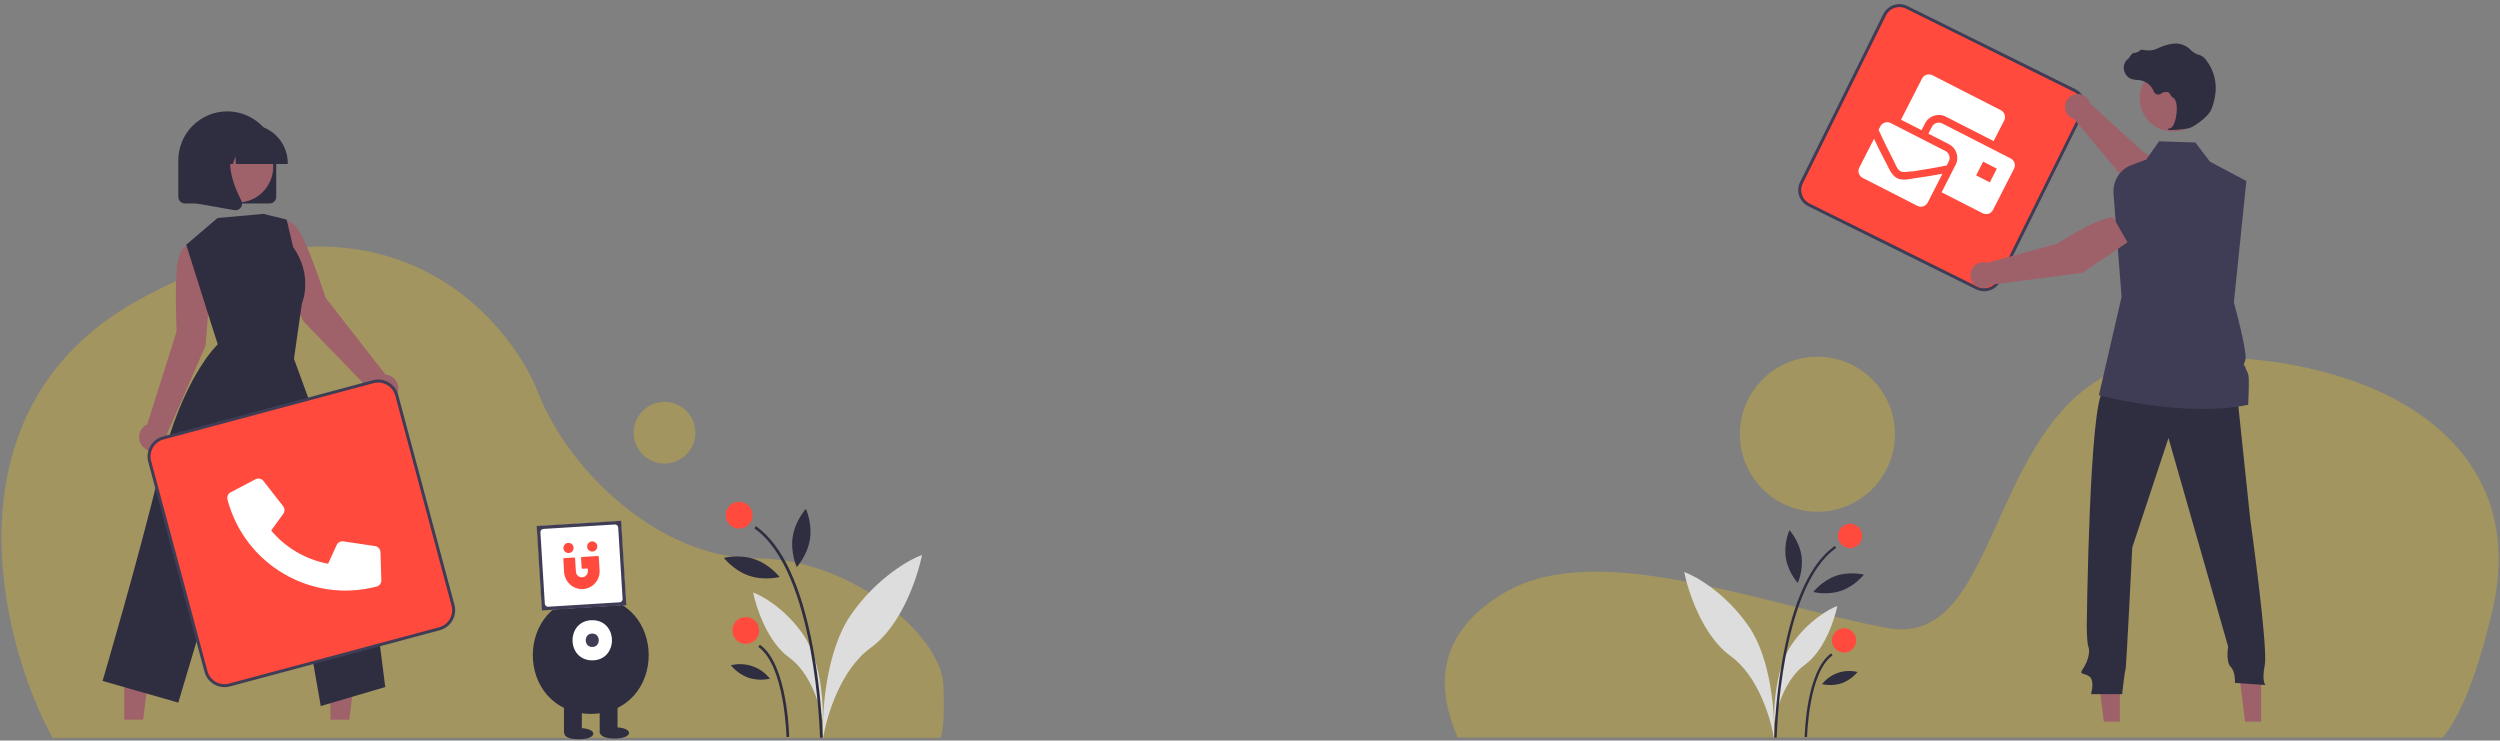 <svg width="1661" height="492" viewBox="0 0 1661 492" fill="none" xmlns="http://www.w3.org/2000/svg">
<rect x="0" y="0" width="1661" height="492" fill="#808080" stroke="none"/>
<path d="M968.5 490C955.833 460.833 950.903 422.524 999.703 393.724C1060.7 357.724 1169.2 401.224 1253.7 417.224C1338.2 433.224 1315.7 241.724 1446.7 237.224C1577.7 232.724 1683.24 292.302 1655.7 406.724C1649.5 432.5 1638.5 471.667 1623 490H968.5Z" fill="#F4C413" fill-opacity="0.3"/>
<path d="M1313.41 191.387L1201.83 136.113C1196.41 133.429 1194.19 126.832 1196.87 121.414L1252.14 9.83C1254.83 4.412 1261.42 2.185 1266.84 4.869L1378.43 60.144C1383.84 62.827 1386.07 69.425 1383.39 74.843L1328.11 186.427C1325.43 191.845 1318.83 194.071 1313.41 191.387Z" fill="#FF4A3D" stroke="#3F3D56" stroke-width="2" stroke-miterlimit="10"/>
<path d="M34.888 490.219C-0.947 424.365 -37.89 271.481 91.276 199.758C252.733 110.105 337.924 210.306 357.802 261.42C377.68 312.535 438.125 370.952 502.221 370.952C566.318 370.952 625.546 422.878 626.763 454.926C627.736 480.564 625.816 489.138 624.734 490.219H34.888Z" fill="#F4C413" fill-opacity="0.3"/>
<path d="M546.824 490.703C546.032 473.255 548.676 432.317 565.58 408.151C582.484 383.985 603.963 371.794 612.589 368.72C609.74 383.17 598.961 415.715 578.638 430.288C558.315 444.862 548.961 476.637 546.824 490.703Z" fill="#DDDDDD"/>
<path d="M546.613 479.129C547.169 466.902 545.312 438.216 533.433 421.282C521.555 404.348 506.462 395.805 500.4 393.651C502.402 403.777 509.976 426.582 524.257 436.794C538.538 447.006 545.112 469.272 546.613 479.129Z" fill="#DDDDDD"/>
<path d="M544.801 490.109L546.582 490.075C545.893 470.275 543.781 450.55 540.26 431.053C532.56 389.311 519.755 361.896 502.202 349.572L501.18 351.029C542.184 379.819 544.78 489.009 544.801 490.109Z" fill="#2F2E41"/>
<path d="M522.542 489.684L524.323 489.649C524.284 487.677 523.171 441.199 504.874 428.353L503.852 429.81C521.411 442.138 522.533 489.21 522.542 489.684Z" fill="#2F2E41"/>
<path d="M491.049 351.191C495.967 351.191 499.953 347.204 499.953 342.287C499.953 337.369 495.967 333.383 491.049 333.383C486.132 333.383 482.146 337.369 482.146 342.287C482.146 347.204 486.132 351.191 491.049 351.191Z" fill="#FF4A3D"/>
<path d="M495.459 427.764C500.376 427.764 504.363 423.778 504.363 418.86C504.363 413.943 500.376 409.957 495.459 409.957C490.541 409.957 486.555 413.943 486.555 418.86C486.555 423.778 490.541 427.764 495.459 427.764Z" fill="#FF4A3D"/>
<path d="M526.692 356.529C525.019 367.217 529.38 376.777 529.38 376.777C529.38 376.777 536.454 369.007 538.128 358.319C539.801 347.631 535.44 338.071 535.44 338.071C535.44 338.071 528.365 345.84 526.692 356.529Z" fill="#2F2E41"/>
<path d="M497.588 382.486C507.821 385.996 517.994 383.368 517.994 383.368C517.994 383.368 511.577 375.048 501.343 371.537C491.11 368.027 480.937 370.656 480.937 370.656C480.937 370.656 487.354 378.976 497.588 382.486Z" fill="#2F2E41"/>
<path d="M497.259 450.3C501.89 451.755 506.823 451.968 511.562 450.917C508.553 447.086 504.5 444.206 499.891 442.625C495.283 441.045 490.316 440.83 485.588 442.008C488.685 445.746 492.71 448.605 497.259 450.3Z" fill="#2F2E41"/>
<path d="M1178.62 490.615C1179.33 474.798 1176.94 437.687 1161.61 415.78C1146.29 393.872 1126.82 382.821 1119 380.034C1121.58 393.134 1131.35 422.636 1149.78 435.847C1168.2 449.058 1176.68 477.864 1178.62 490.615Z" fill="#DDDDDD"/>
<path d="M1178.81 480.122C1178.3 469.039 1179.99 443.034 1190.76 427.683C1201.52 412.331 1215.21 404.588 1220.7 402.635C1218.89 411.814 1212.02 432.487 1199.07 441.745C1186.13 451.002 1180.17 471.187 1178.81 480.122Z" fill="#DDDDDD"/>
<path d="M1180.45 490.077L1178.84 490.045C1179.46 472.096 1181.38 454.215 1184.57 436.541C1191.55 398.7 1203.16 373.848 1219.07 362.676L1220 363.997C1182.82 390.096 1180.47 489.08 1180.45 490.077Z" fill="#2F2E41"/>
<path d="M1200.63 489.691L1199.02 489.659C1199.05 487.871 1200.06 445.738 1216.65 434.093L1217.57 435.414C1201.66 446.589 1200.64 489.261 1200.63 489.691Z" fill="#2F2E41"/>
<path d="M1229.18 364.143C1224.72 364.143 1221.11 360.53 1221.11 356.072C1221.11 351.614 1224.72 348 1229.18 348C1233.64 348 1237.25 351.614 1237.25 356.072C1237.25 360.53 1233.64 364.143 1229.18 364.143Z" fill="#FF4A3D"/>
<path d="M1225.18 433.559C1220.72 433.559 1217.11 429.945 1217.11 425.488C1217.11 421.03 1220.72 417.416 1225.18 417.416C1229.64 417.416 1233.25 421.03 1233.25 425.488C1233.25 429.945 1229.64 433.559 1225.18 433.559Z" fill="#FF4A3D"/>
<path d="M1196.87 368.982C1198.39 378.671 1194.43 387.338 1194.43 387.338C1194.43 387.338 1188.02 380.294 1186.5 370.605C1184.98 360.916 1188.94 352.25 1188.94 352.25C1188.94 352.25 1195.35 359.293 1196.87 368.982Z" fill="#2F2E41"/>
<path d="M1223.25 392.514C1213.98 395.696 1204.75 393.312 1204.75 393.312C1204.75 393.312 1210.57 385.77 1219.85 382.588C1229.12 379.406 1238.35 381.789 1238.35 381.789C1238.35 381.789 1232.53 389.332 1223.25 392.514Z" fill="#2F2E41"/>
<path d="M1223.55 453.988C1219.35 455.307 1214.88 455.5 1210.58 454.548C1213.31 451.075 1216.99 448.464 1221.16 447.031C1225.34 445.598 1229.84 445.404 1234.13 446.472C1231.32 449.86 1227.67 452.452 1223.55 453.988Z" fill="#2F2E41"/>
<path d="M256.064 248.842L216.277 197.817C216.277 197.817 207.577 170.492 200.556 156.736C193.535 142.98 187.216 147.836 187.216 147.836L179.059 153.432L183.129 174.104L201.638 213.507L245.949 259.344C246.161 261.112 246.871 262.784 247.995 264.166C249.12 265.547 250.613 266.581 252.302 267.148C253.991 267.714 255.806 267.79 257.536 267.366C259.266 266.942 260.84 266.036 262.076 264.753C263.311 263.47 264.158 261.863 264.516 260.118C264.875 258.373 264.731 256.563 264.101 254.896C263.472 253.23 262.382 251.777 260.96 250.705C259.537 249.633 257.839 248.987 256.064 248.842Z" fill="#9F616A"/>
<path d="M140.146 186.369L136.747 165.577L127.15 163.178C127.15 163.178 119.534 160.832 117.754 176.173C115.974 191.514 117.354 220.157 117.354 220.157L97.87 281.857C96.249 282.611 94.876 283.81 93.91 285.314C92.944 286.818 92.425 288.566 92.414 290.353C92.403 292.141 92.9 293.895 93.847 295.41C94.794 296.926 96.153 298.142 97.764 298.916C99.375 299.69 101.173 299.99 102.948 299.782C104.724 299.574 106.403 298.865 107.791 297.739C109.18 296.613 110.22 295.116 110.79 293.422C111.36 291.728 111.438 289.907 111.013 288.17L136.547 229.754L140.146 186.369Z" fill="#9F616A"/>
<path d="M219.522 478.162L232.079 478.162L238.054 429.725L219.52 429.726L219.522 478.162Z" fill="#9F616A"/>
<path d="M82.553 478.162L95.112 478.162L101.085 429.725L82.552 429.726L82.553 478.162Z" fill="#9F616A"/>
<path d="M144.55 144.834L123.721 162.615L140.815 216.709L144.672 228.788C144.672 228.788 121.121 250.502 106.549 311.16C91.977 371.818 68.139 452.418 68.139 452.418L118.457 466.821L159.394 329.607L207.545 437.256L213.105 469.096L255.955 456.461L245.847 376.609L195.308 238.383L200.558 201.742C200.558 201.742 208.441 183.453 194.746 164.09L190.45 145.896L175.061 142.105L144.55 144.834Z" fill="#2F2E41"/>
<path d="M179.151 135.168H122.838C121.68 135.167 120.569 134.706 119.75 133.887C118.931 133.068 118.47 131.957 118.469 130.799V106.526C118.469 97.899 121.896 89.626 127.995 83.527C134.095 77.427 142.368 74 150.995 74C159.621 74 167.894 77.427 173.994 83.527C180.093 89.626 183.52 97.899 183.52 106.526V130.799C183.519 131.957 183.058 133.068 182.239 133.887C181.42 134.706 180.31 135.167 179.151 135.168Z" fill="#2F2E41"/>
<path d="M178.604 122.194C184.921 110.638 180.674 96.149 169.118 89.832C157.561 83.514 143.072 87.761 136.755 99.318C130.438 110.874 134.685 125.363 146.241 131.681C157.797 137.998 172.286 133.751 178.604 122.194Z" fill="#9F616A"/>
<path d="M191.216 108.953H156.781L156.428 104.009L154.663 108.953H149.361L148.661 99.155L145.162 108.953H134.902V108.468C134.91 101.646 137.623 95.106 142.447 90.283C147.27 85.459 153.81 82.746 160.631 82.738H165.486C172.308 82.746 178.848 85.459 183.671 90.283C188.495 95.106 191.208 101.646 191.216 108.468V108.953Z" fill="#2F2E41"/>
<path d="M156.5 139.699C156.241 139.699 155.982 139.676 155.727 139.631L130.513 135.182V93.51H158.269L157.582 94.311C148.021 105.462 155.224 123.542 160.368 133.327C160.747 134.044 160.916 134.853 160.856 135.662C160.795 136.47 160.508 137.245 160.026 137.898C159.623 138.455 159.093 138.909 158.48 139.223C157.867 139.536 157.189 139.699 156.5 139.699Z" fill="#2F2E41"/>
<path d="M291.987 417.73L152.436 455.122C145.66 456.938 138.664 452.899 136.849 446.123L99.456 306.572C97.641 299.796 101.68 292.8 108.456 290.984L248.007 253.592C254.783 251.776 261.779 255.815 263.594 262.591L300.987 402.142C302.802 408.918 298.763 415.914 291.987 417.73Z" fill="#FF4A3D" stroke="#3F3D56" stroke-width="2" stroke-miterlimit="10"/>
<path d="M1450.22 140.325L1459.23 123.119C1451.15 113.361 1424.64 101.527 1424.64 101.527L1388.76 68.867C1388.37 67.41 1387.61 66.079 1386.55 65.008C1385.49 63.938 1384.17 63.166 1382.72 62.769C1381.27 62.373 1379.73 62.366 1378.28 62.75C1376.82 63.134 1375.49 63.895 1374.42 64.956C1373.35 66.017 1372.58 67.341 1372.19 68.795C1371.79 70.249 1371.79 71.781 1372.17 73.237C1372.56 74.693 1373.32 76.022 1374.38 77.09C1375.45 78.158 1376.77 78.927 1378.22 79.32L1416.99 125.813L1450.22 140.325Z" fill="#9E616A"/>
<path d="M1408.43 479.498L1397.78 479.497L1392.71 438.426H1408.43L1408.43 479.498Z" fill="#9E616A"/>
<path d="M1502.27 479.498L1491.63 479.497L1486.56 438.426H1502.28L1502.27 479.498Z" fill="#9E616A"/>
<path d="M1486.08 259.676L1495.04 344.76C1495.04 344.76 1506.96 429.953 1504.72 441.708C1502.48 453.463 1505.28 455.143 1505.28 455.143L1484.85 453.688C1484.85 453.688 1485.41 446.411 1482.05 443.052C1478.69 439.694 1480.37 429.618 1480.37 429.618L1440.74 291.023L1416.67 363.792C1416.67 363.792 1412.75 443.838 1412.19 444.958C1411.63 446.077 1409.95 461.191 1409.95 461.191H1389.24C1389.24 461.191 1392.04 452.235 1388.12 449.436C1384.21 446.637 1380.85 448.876 1384.21 443.838C1387.56 438.8 1388.68 432.643 1387.56 429.844C1386.44 427.045 1386.44 415.85 1386.44 415.85C1386.44 415.85 1388.12 264.714 1397.64 259.676C1407.16 254.638 1486.08 259.676 1486.08 259.676Z" fill="#2F2E41"/>
<path d="M1443.67 87.403C1455.83 87.403 1465.69 77.54 1465.69 65.374C1465.69 53.208 1455.83 43.346 1443.67 43.346C1431.5 43.346 1421.64 53.208 1421.64 65.374C1421.64 77.54 1431.5 87.403 1443.67 87.403Z" fill="#9E616A"/>
<path d="M1493.69 268.949C1451.03 277.759 1394.5 262.613 1394.5 262.613L1409.58 197.239L1404.22 128.824C1403.56 120.458 1408.33 112.615 1415.74 109.836L1425.98 106.002L1434.44 93.889L1458.61 94.682L1468.27 107.399L1475.89 111.444L1492.42 120.21L1492.49 120.247V120.283L1487.31 170.598L1484.18 200.935C1484.18 200.935 1493.68 235.055 1491.73 239.58C1489.78 244.098 1491.47 241.915 1491.95 244.33C1492.42 246.746 1493.87 246.898 1494.09 251.656C1494.31 256.407 1493.69 268.949 1493.69 268.949Z" fill="#3F3D56"/>
<path d="M1442.59 86.344C1446.46 86.305 1450.31 85.935 1454.11 85.24C1457.87 84.373 1466.18 77.954 1468.44 74.161C1470.12 71.344 1471.13 66.985 1471.68 63.826C1472.42 59.644 1472.28 55.353 1471.26 51.23C1470.24 47.107 1468.36 43.244 1465.75 39.892C1464.75 38.488 1463.38 37.381 1461.8 36.69C1461.66 36.639 1461.52 36.595 1461.37 36.557C1459.08 36.017 1457 34.803 1455.4 33.071C1455.09 32.721 1454.75 32.393 1454.39 32.091C1452.6 30.654 1450.49 29.663 1448.24 29.198C1444.61 28.325 1439.41 29.419 1432.79 32.452C1429.46 33.977 1425.77 33.551 1422.92 33.011C1422.76 32.984 1422.6 33 1422.45 33.056C1422.3 33.112 1422.16 33.208 1422.06 33.332C1420.88 34.493 1419.31 35.167 1417.66 35.217C1416.65 35.288 1415.63 36.716 1414.39 38.575C1414.11 38.997 1413.78 39.49 1413.55 39.79L1413.5 39.226L1412.94 39.871C1412.07 40.886 1411.47 42.105 1411.19 43.415C1410.91 44.725 1410.98 46.084 1411.37 47.364C1411.76 48.645 1412.47 49.806 1413.43 50.739C1414.39 51.672 1415.57 52.347 1416.86 52.701C1417.88 52.945 1418.93 53.084 1419.98 53.116C1420.62 53.157 1421.28 53.199 1421.91 53.293C1423.95 53.655 1425.86 54.539 1427.45 55.859C1429.04 57.179 1430.27 58.889 1431 60.823C1431.17 61.27 1431.45 61.671 1431.8 61.995C1432.15 62.32 1432.58 62.559 1433.04 62.694C1433.5 62.828 1433.98 62.856 1434.45 62.774C1434.92 62.692 1435.37 62.502 1435.76 62.22C1436.4 61.691 1437.17 61.325 1437.98 61.155C1438.8 60.984 1439.64 61.014 1440.44 61.241C1441.14 61.605 1441.69 62.199 1442.01 62.921C1442.38 63.726 1442.99 64.399 1443.75 64.856C1446.35 66.112 1446.68 71.962 1445.88 76.866C1445.12 81.593 1443.45 85.042 1441.83 85.252C1440.58 85.414 1440.44 85.506 1440.36 85.73L1440.28 85.93L1440.43 86.111C1441.12 86.344 1441.86 86.423 1442.59 86.344Z" fill="#2F2E41"/>
<path d="M1413.52 160.972L1403.82 144.146C1391.25 145.743 1367.06 161.791 1367.06 161.791L1320.26 174.596C1318.83 174.138 1317.29 174.066 1315.82 174.388C1314.35 174.71 1312.99 175.413 1311.88 176.428C1310.76 177.443 1309.94 178.733 1309.48 180.169C1309.03 181.605 1308.96 183.135 1309.28 184.606C1309.6 186.078 1310.31 187.438 1311.32 188.55C1312.34 189.662 1313.63 190.487 1315.07 190.941C1316.5 191.396 1318.03 191.464 1319.5 191.139C1320.98 190.813 1322.33 190.106 1323.45 189.089L1383.47 181.259L1413.52 160.972Z" fill="#9E616A"/>
<circle cx="1207.5" cy="288.5" r="51.5" fill="#F4C413" fill-opacity="0.3"/>
<circle cx="441.5" cy="287.5" r="20.5" fill="#F4C413" fill-opacity="0.3"/>
<path d="M392.5 396.232C443.838 397.109 443.829 473.472 392.499 474.341C341.163 473.465 341.171 397.102 392.5 396.232Z" fill="#2F2E41"/>
<path d="M386.568 465.938H374.703V487.195H386.568V465.938Z" fill="#2F2E41"/>
<path d="M410.297 465.938H398.433V487.195H410.297V465.938Z" fill="#2F2E41"/>
<path d="M384.59 483.734C397.41 483.643 397.411 491.242 384.589 491.15C371.77 491.241 371.769 483.643 384.59 483.734Z" fill="#2F2E41"/>
<path d="M408.32 483.24C421.14 483.149 421.14 490.747 408.319 490.656C395.499 490.747 395.499 483.149 408.32 483.24Z" fill="#2F2E41"/>
<path d="M393.489 412.052C410.945 412.13 410.944 438.671 393.488 438.747C376.033 438.669 376.034 412.128 393.489 412.052Z" fill="white"/>
<path d="M393.489 420.951C399.262 420.866 399.262 429.934 393.488 429.849C387.716 429.933 387.716 420.866 393.489 420.951Z" fill="#3F3D56"/>
<g clip-path="url(#clip0_326:2)">
<path d="M411.746 402.169L364.408 405.1C362.109 405.242 360.122 403.487 359.98 401.188L357.048 353.85C356.906 351.552 358.662 349.564 360.96 349.422L408.298 346.491C410.597 346.348 412.584 348.104 412.726 350.402L415.658 397.74C415.8 400.039 414.044 402.026 411.746 402.169Z" fill="white" stroke="#3F3D56" stroke-width="4" stroke-miterlimit="10"/>
<path d="M397.823 370.026L398.371 378.869C398.769 385.294 393.937 390.845 387.553 391.361C380.96 391.89 375.211 386.698 374.803 380.098L374.269 371.484C374.247 371.134 374.514 370.821 374.875 370.798L381.398 370.394C381.759 370.372 382.062 370.639 382.084 371L382.632 379.844C382.769 382.055 384.697 383.737 386.916 383.556C389.091 383.377 390.694 381.399 390.559 379.221L390.463 377.678L387.136 377.884C386.786 377.906 386.473 377.639 386.45 377.278L386.046 370.744C386.024 370.394 386.29 370.08 386.651 370.058L397.148 369.408C397.488 369.398 397.801 369.675 397.823 370.026Z" fill="#FF4A3D"/>
<path d="M377.93 367.434C379.792 367.319 381.208 365.716 381.093 363.854C380.977 361.992 379.375 360.576 377.513 360.692C375.651 360.807 374.235 362.41 374.35 364.272C374.466 366.133 376.068 367.549 377.93 367.434Z" fill="#FF4A3D"/>
<path d="M393.68 366.459C395.542 366.343 396.958 364.74 396.843 362.879C396.727 361.017 395.125 359.601 393.263 359.716C391.401 359.832 389.985 361.434 390.1 363.296C390.216 365.158 391.818 366.574 393.68 366.459Z" fill="#FF4A3D"/>
</g>
<path d="M1260.39 118.37C1256.75 116.511 1254.74 111.465 1253.62 109.17C1247.78 98.148 1246.22 94.477 1245.1 92.181L1235.33 111.307C1234.04 113.822 1235.04 116.902 1237.55 118.185L1273.92 136.771C1276.43 138.054 1279.51 137.055 1280.8 134.54L1290.57 115.414C1288.05 115.851 1284.16 116.734 1271.81 118.463C1269.29 118.899 1264.03 120.229 1260.39 118.37ZM1292.54 100.34L1256.16 81.754C1253.65 80.471 1250.57 81.47 1249.29 83.984L1248.12 86.261C1250.37 90.852 1249.91 90.62 1258.21 106.92C1259.11 108.528 1260.44 112.654 1262.71 113.816C1264.99 114.978 1269.11 113.639 1270.71 113.881C1288.78 111.055 1288.33 110.823 1293.36 109.949L1294.76 107.217C1296.04 104.703 1295.05 101.623 1292.54 100.34ZM1335.89 105.265L1290.42 82.032C1287.91 80.749 1284.83 81.748 1283.55 84.263L1281.22 88.816L1294.86 95.786C1299.58 98.197 1301.62 103.803 1299.71 108.64L1299.77 108.63L1290 127.756L1317.28 141.695C1319.79 142.978 1322.87 141.979 1324.15 139.465L1338.11 112.142C1339.4 109.627 1338.4 106.548 1335.89 105.265ZM1322.04 121.157L1312.94 116.51L1317.6 107.402L1326.69 112.049L1322.04 121.157ZM1279 81.939C1281.57 76.917 1287.74 74.916 1292.75 77.478L1324.58 93.741L1331.56 80.079C1332.84 77.565 1331.85 74.485 1329.34 73.202L1283.87 49.97C1281.36 48.687 1278.28 49.686 1277 52.2L1263.03 79.523L1276.68 86.493L1279 81.939Z" fill="white"/>
<path d="M249.19 362.823L228.118 359.687C227.218 359.555 226.3 359.719 225.501 360.154C224.703 360.589 224.067 361.272 223.69 362.099L217.998 374.551C203.204 371.807 189.826 364 180.159 352.47L188.2 341.389C188.736 340.654 189.019 339.764 189.005 338.855C188.991 337.945 188.68 337.065 188.121 336.347L175.025 319.544C174.415 318.772 173.556 318.237 172.594 318.031C171.632 317.826 170.629 317.962 169.757 318.417L153.239 327.099C152.399 327.541 151.734 328.254 151.351 329.123C150.969 329.991 150.892 330.964 151.134 331.881C162.54 375.252 206.92 401.093 250.223 389.705C251.141 389.464 251.951 388.919 252.519 388.159C253.088 387.399 253.381 386.468 253.353 385.519L252.786 366.867C252.751 365.88 252.372 364.936 251.716 364.198C251.059 363.46 250.166 362.974 249.19 362.823Z" fill="white"/>
<defs>
<clipPath id="clip0_326:2">
<rect width="56.223" height="56.223" fill="white" transform="translate(356.558 349.475) rotate(-3.543)"/>
</clipPath>
</defs>
</svg>
